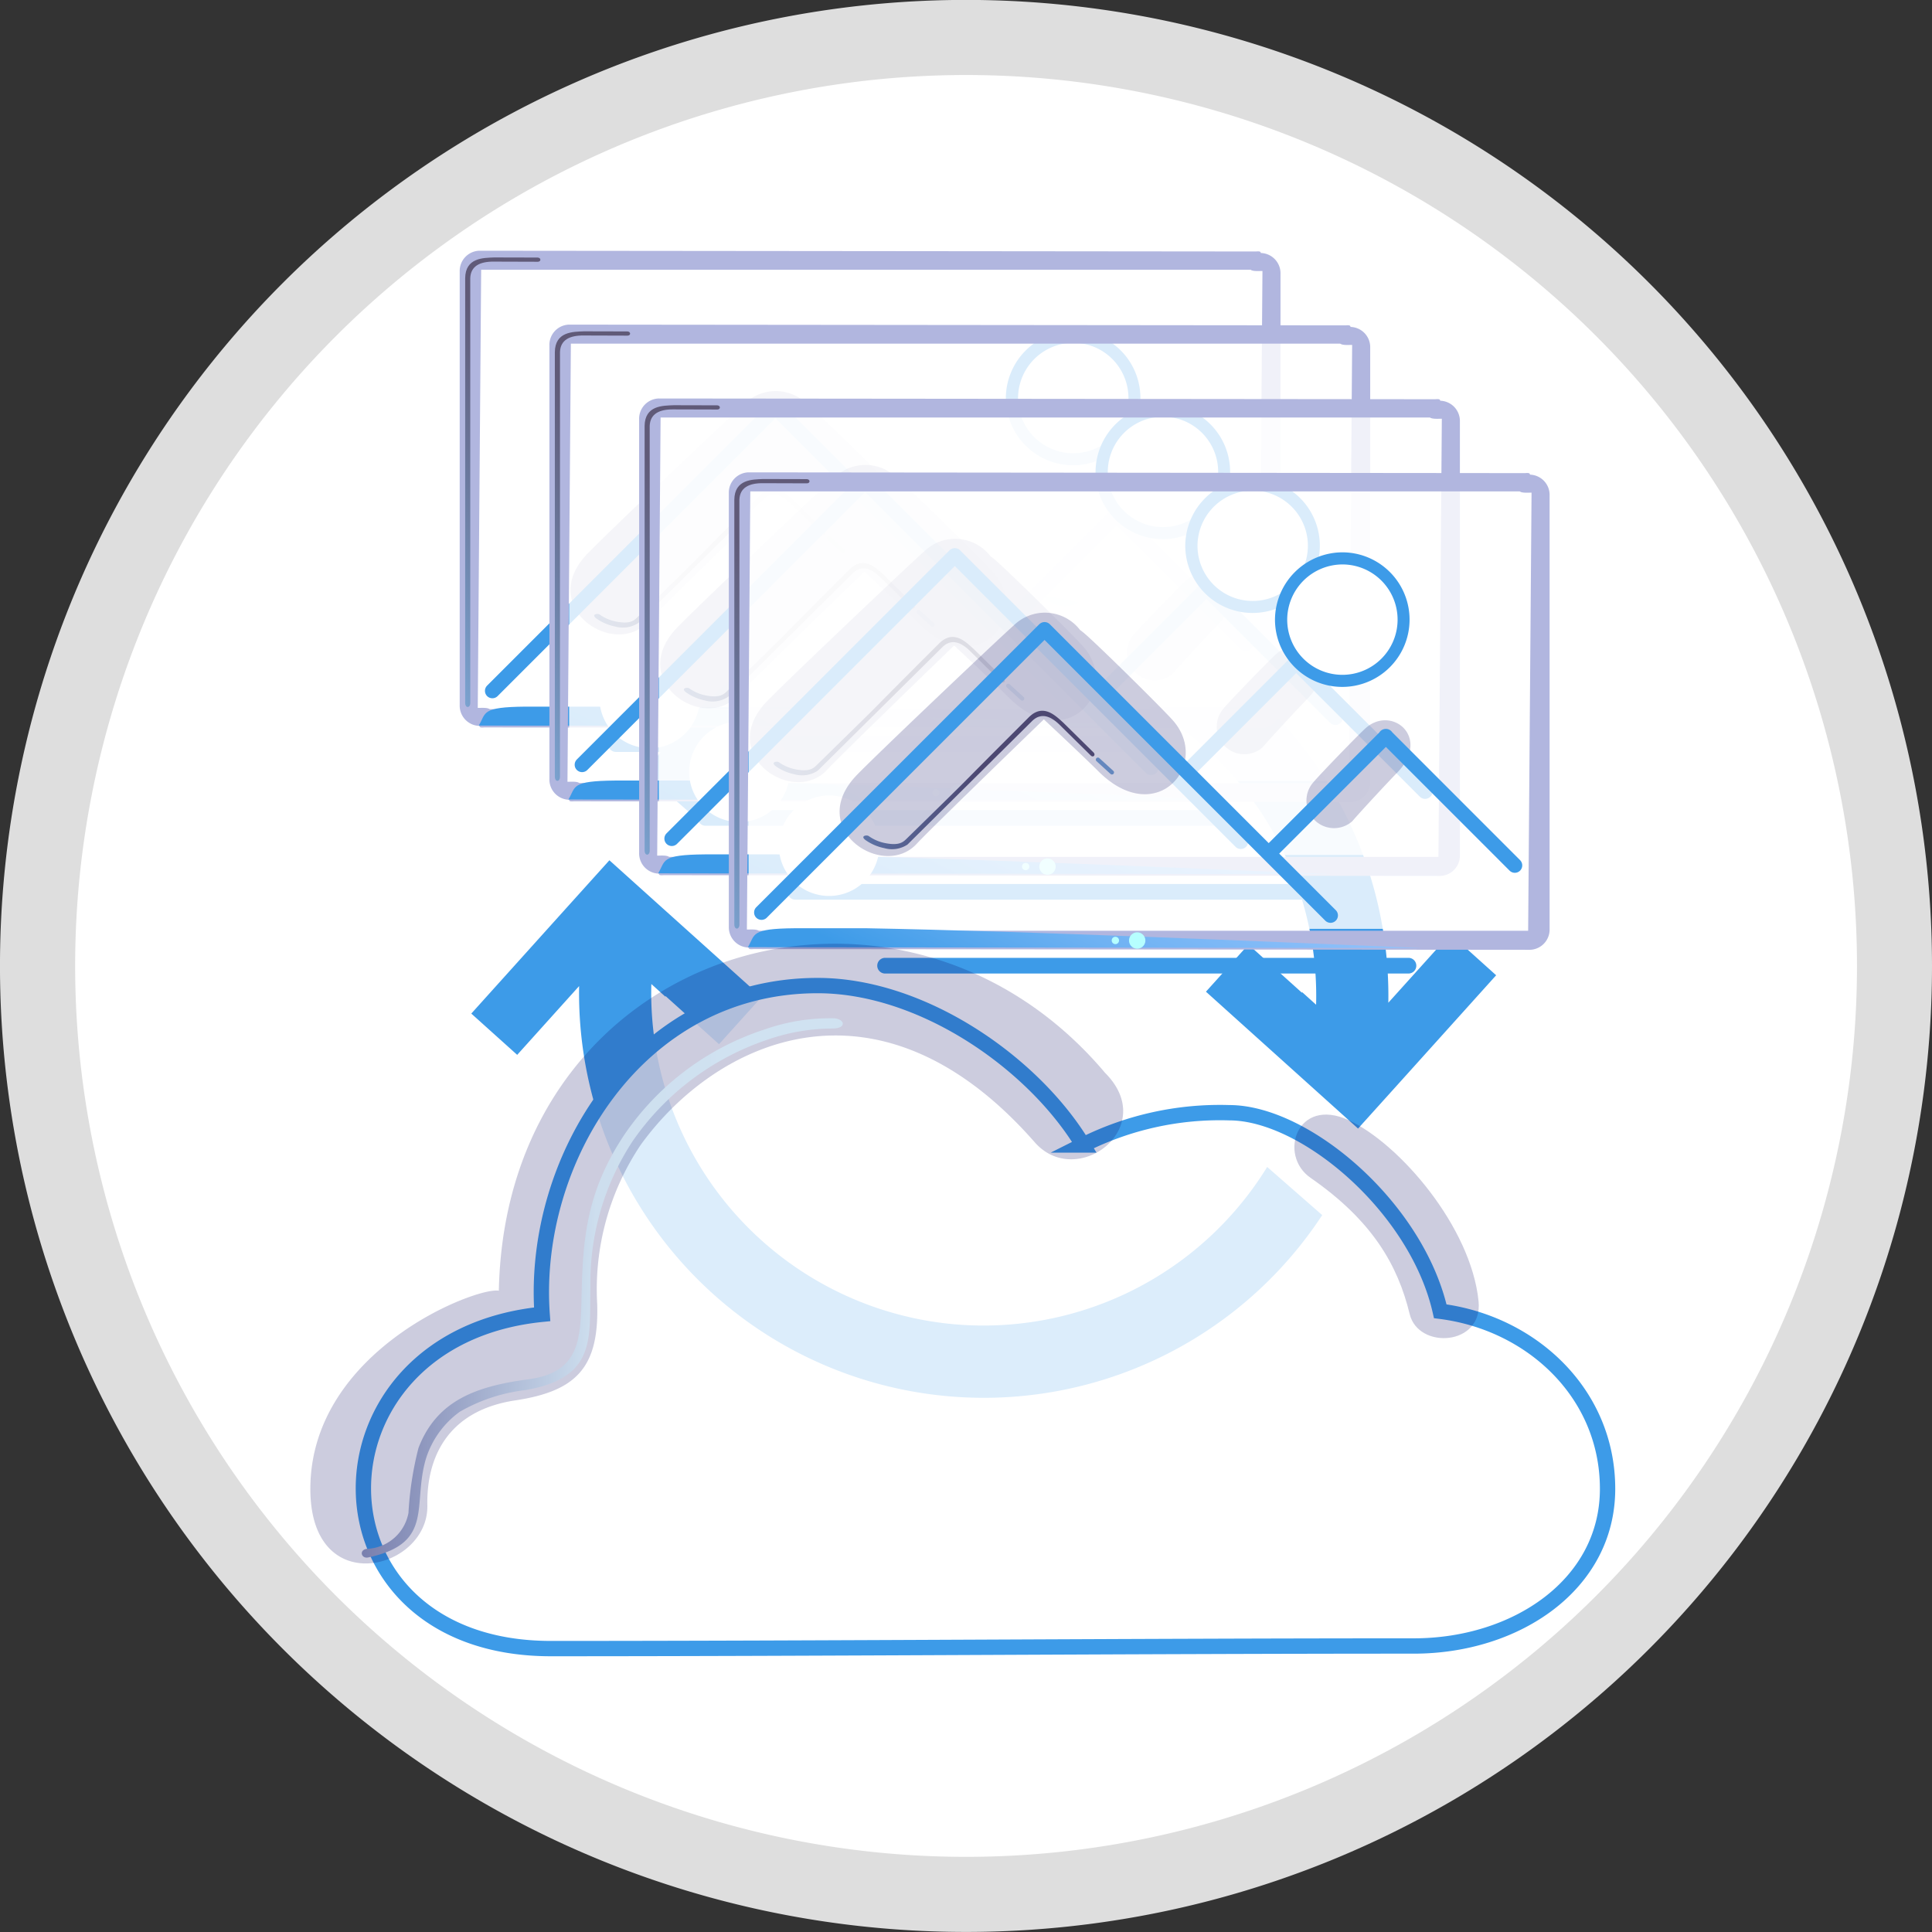 <svg id="Слой_1" data-name="Слой 1" xmlns="http://www.w3.org/2000/svg" xmlns:xlink="http://www.w3.org/1999/xlink" viewBox="0 0 126.015 126.015">
  <rect x="0" y="0" width="126.015" height="126.015" fill="#333333" stroke="none"/>
  <defs>
    <style>
      .cls-1 {
        fill: #dedede;
      }

      .cls-2, .cls-4, .cls-5 {
        fill: #fff;
      }

      .cls-3 {
        fill: #3d9be8;
      }

      .cls-4 {
        fill-opacity: 0.82;
      }

      .cls-5 {
        fill-opacity: 0.812;
      }

      .cls-6 {
        fill: #b1b6df;
      }

      .cls-7 {
        fill: url(#Безымянный_градиент);
      }

      .cls-8 {
        fill: url(#Безымянный_градиент_2);
      }

      .cls-9 {
        fill: #b6ffff;
      }

      .cls-10 {
        fill: #00005b;
        fill-opacity: 0.2;
      }

      .cls-11 {
        fill: url(#Безымянный_градиент_3);
      }

      .cls-12 {
        fill: url(#Безымянный_градиент_4);
      }

      .cls-13 {
        fill: url(#Безымянный_градиент_5);
      }

      .cls-14 {
        fill: url(#Безымянный_градиент_6);
      }

      .cls-15 {
        fill: url(#Безымянный_градиент_7);
      }

      .cls-16 {
        fill: url(#Безымянный_градиент_8);
      }

      .cls-17 {
        fill: url(#Безымянный_градиент_9);
      }

      .cls-18 {
        fill: url(#Безымянный_градиент_10);
      }

      .cls-19 {
        fill: url(#Безымянный_градиент_11);
      }

      .cls-20 {
        fill: url(#Безымянный_градиент_12);
      }

      .cls-21 {
        fill: url(#Безымянный_градиент_13);
      }

      .cls-22 {
        fill: url(#Безымянный_градиент_14);
      }

      .cls-23 {
        fill: url(#Безымянный_градиент_15);
      }

      .cls-24 {
        fill: url(#Безымянный_градиент_16);
      }

      .cls-25 {
        fill: none;
        stroke: #3d9be8;
        stroke-miterlimit: 22.926;
      }

      .cls-26 {
        fill: url(#Безымянный_градиент_17);
      }
    </style>
    <linearGradient id="Безымянный_градиент" data-name="Безымянный градиент" x1="13403.958" y1="-13435.395" x2="13672.538" y2="-13378.645" gradientTransform="matrix(0.028, 0, 0, -0.028, -350.767, -347.127)" gradientUnits="userSpaceOnUse">
      <stop offset="0" stop-color="#84bef1"/>
      <stop offset="1" stop-color="#605a78"/>
    </linearGradient>
    <linearGradient id="Безымянный_градиент_2" data-name="Безымянный градиент 2" x1="14113.914" y1="-14273.628" x2="14443.774" y2="-13614.108" gradientTransform="matrix(0.028, 0, 0, -0.028, -350.767, -347.127)" gradientUnits="userSpaceOnUse">
      <stop offset="0" stop-color="#3d9be8"/>
      <stop offset="0.38" stop-color="#6fb2f3"/>
      <stop offset="1" stop-color="#a2c9ff"/>
    </linearGradient>
    <linearGradient id="Безымянный_градиент_3" data-name="Безымянный градиент 3" x1="13810.281" y1="-13553.474" x2="14222.191" y2="-13647.394" xlink:href="#Безымянный_градиент"/>
    <linearGradient id="Безымянный_градиент_4" data-name="Безымянный градиент 4" x1="14286.086" y1="-13542.707" x2="14328.336" y2="-13581.177" gradientTransform="matrix(0.028, 0, 0, -0.028, -350.767, -347.127)" gradientUnits="userSpaceOnUse">
      <stop offset="0" stop-color="#605a78"/>
      <stop offset="0.38" stop-color="#6f81a7"/>
      <stop offset="1" stop-color="#7da9d7"/>
    </linearGradient>
    <linearGradient id="Безымянный_градиент_5" data-name="Безымянный градиент 5" x1="13610.387" y1="-13605.381" x2="13878.957" y2="-13548.631" xlink:href="#Безымянный_градиент"/>
    <linearGradient id="Безымянный_градиент_6" data-name="Безымянный градиент 6" x1="14320.338" y1="-14443.621" x2="14650.208" y2="-13784.101" xlink:href="#Безымянный_градиент_2"/>
    <linearGradient id="Безымянный_градиент_7" data-name="Безымянный градиент 7" x1="14016.712" y1="-13723.46" x2="14428.622" y2="-13817.38" xlink:href="#Безымянный_градиент"/>
    <linearGradient id="Безымянный_градиент_8" data-name="Безымянный градиент 8" x1="14492.508" y1="-13712.684" x2="14534.758" y2="-13751.164" xlink:href="#Безымянный_градиент_4"/>
    <linearGradient id="Безымянный_градиент_9" data-name="Безымянный градиент 9" x1="13816.817" y1="-13775.369" x2="14085.386" y2="-13718.619" xlink:href="#Безымянный_градиент"/>
    <linearGradient id="Безымянный_градиент_10" data-name="Безымянный градиент 10" x1="14526.772" y1="-14613.603" x2="14856.632" y2="-13954.092" xlink:href="#Безымянный_градиент_2"/>
    <linearGradient id="Безымянный_градиент_11" data-name="Безымянный градиент 11" x1="14223.131" y1="-13893.443" x2="14635.051" y2="-13987.373" xlink:href="#Безымянный_градиент"/>
    <linearGradient id="Безымянный_градиент_12" data-name="Безымянный градиент 12" x1="14698.941" y1="-13882.682" x2="14741.181" y2="-13921.152" xlink:href="#Безымянный_градиент_4"/>
    <linearGradient id="Безымянный_градиент_13" data-name="Безымянный градиент 13" x1="14023.236" y1="-13945.359" x2="14291.806" y2="-13888.609" xlink:href="#Безымянный_градиент"/>
    <linearGradient id="Безымянный_градиент_14" data-name="Безымянный градиент 14" x1="14733.192" y1="-14783.588" x2="15063.062" y2="-14124.068" xlink:href="#Безымянный_градиент_2"/>
    <linearGradient id="Безымянный_градиент_15" data-name="Безымянный градиент 15" x1="14429.561" y1="-14063.433" x2="14841.471" y2="-14157.363" xlink:href="#Безымянный_градиент"/>
    <linearGradient id="Безымянный_градиент_16" data-name="Безымянный градиент 16" x1="14905.37" y1="-14052.662" x2="14947.61" y2="-14091.142" xlink:href="#Безымянный_градиент_4"/>
    <linearGradient id="Безымянный_градиент_17" data-name="Безымянный градиент 17" x1="14229.62" y1="-15291.378" x2="13287.06" y2="-15253.898" gradientTransform="matrix(0.028, 0, 0, -0.028, -350.767, -347.127)" gradientUnits="userSpaceOnUse">
      <stop offset="0" stop-color="#d0e2f1"/>
      <stop offset="0.322" stop-color="#cddeee"/>
      <stop offset="1" stop-color="#65689e"/>
    </linearGradient>
  </defs>
  <title>3syn</title>
  <g id="Слой_1-2" data-name="Слой_1">
    <g id="_2270051302032" data-name=" 2270051302032">
      <path class="cls-1" d="M126.293,64.8a63.008,63.008,0,1,0-63.008,63.008A63.008,63.008,0,0,0,126.293,64.8Z" transform="translate(-0.278 -1.797)"/>
      <path class="cls-2" d="M121.4,64.8a58.11,58.11,0,1,0-58.11,58.11A58.11,58.11,0,0,0,121.4,64.8Z" transform="translate(-0.278 -1.797)"/>
    </g>
    <g id="_2270051296784" data-name=" 2270051296784">
      <g>
        <path class="cls-3" d="M42.364,52.267l3.59,3.14A21.689,21.689,0,0,1,86.121,67.33L85.2,66.5c0,.016,0,.035,0,.051l-3.492-3.145-2.772,3.074,6.929,6.237,0,0,2.991,2.691,2.77-3.072v0l6.238-6.927-2.991-2.693L90.832,67.2A26.4,26.4,0,0,0,42.364,52.267Z" transform="translate(-0.278 -1.797)"/>
        <path class="cls-3" d="M61.682,88.081a21.694,21.694,0,0,1-18.92-22.1l.922.83c0-.016,0-.034,0-.051l3.492,3.145,2.772-3.074L43.017,60.6l0,0-2.991-2.691-2.77,3.072h0l-6.238,6.927L34.012,70.6l4.039-4.486A26.4,26.4,0,0,0,86.52,81.052l-3.59-3.14a21.728,21.728,0,0,1-21.248,10.17Z" transform="translate(-0.278 -1.797)"/>
      </g>
    </g>
    <path class="cls-4" d="M94.026,87.343c5.943.75,10.913,5.342,10.913,11.58S98.987,109.174,92.3,109.174c-17.831,0-38.707.17-56.286.17-16.207,0-16.21-20.233-.568-21.806C34.727,77.484,41.66,66.1,53.42,66.1c6.839,0,14.073,5.055,17.3,10.4a19.886,19.886,0,0,1,9.552-2.106C85.212,74.392,92.493,80.554,94.026,87.343Z" transform="translate(-0.278 -1.797)"/>
    <g id="_2270051288912" data-name=" 2270051288912">
      <polygon class="cls-5" points="31.273 17.33 81.821 17.33 81.821 46.128 31.273 46.128 31.273 17.33"/>
      <path class="cls-6" d="M31.542,18.151l50.635.049c.062,0,.273-.031.315.039.166.279-.4.87-.4.87l0,.284H31.662L31.44,47.965c0,.026.664-.055.774.1.218.3-.2,1.079-.672,1.079a1.321,1.321,0,0,1-1.28-1.351V19.5A1.32,1.32,0,0,1,31.542,18.151Z" transform="translate(-0.278 -1.797)"/>
      <path class="cls-6" d="M82.518,49.292l-50.635-.049c-.062,0-.273.031-.314-.039-.166-.279.4-.871.4-.871l0-.284H82.4l.222-28.571c0-.026-.664.055-.774-.1-.218-.3.2-1.079.671-1.079a1.321,1.321,0,0,1,1.28,1.351V47.941A1.321,1.321,0,0,1,82.518,49.292Z" transform="translate(-0.278 -1.797)"/>
      <path class="cls-7" d="M30.951,47.667c0,.134-.074.243-.166.243s-.166-.109-.166-.243V19.948c.014-1.345,1.17-1.329,1.895-1.359l2.835.007c.233.011.229.272.011.274l-2.854-.009c-.942-.013-1.523.3-1.555,1.071Z" transform="translate(-0.278 -1.797)"/>
      <path class="cls-8" d="M75.451,49.179l-43.946-.056c.5-.835.126-1.209,3.038-1.236h4.713C49.925,48.083,64.75,48.733,75.451,49.179Z" transform="translate(-0.278 -1.797)"/>
      <path class="cls-9" d="M56.9,48.154a.533.533,0,1,1-.533.533A.533.533,0,0,1,56.9,48.154Z" transform="translate(-0.278 -1.797)"/>
      <path class="cls-9" d="M55.474,48.442a.239.239,0,1,1-.238.239A.239.239,0,0,1,55.474,48.442Z" transform="translate(-0.278 -1.797)"/>
      <path class="cls-3" d="M40.455,49.817H74.591a.512.512,0,0,1,.512.512h0a.512.512,0,0,1-.512.512H40.455a.512.512,0,0,1-.512-.512h0A.512.512,0,0,1,40.455,49.817Z" transform="translate(-0.278 -1.797)"/>
      <path class="cls-10" d="M73.809,37.785c-.442.446-2.4,2.551-2.883,3.122a1.8,1.8,0,0,1-2.53-2.552c.493-.582,2.794-2.953,3.36-3.483,1.712-1.6,4.382.565,2.053,2.912Z" transform="translate(-0.278 -1.797)"/>
      <path class="cls-3" d="M70.318,23.368a4.389,4.389,0,1,1-4.434,4.389A4.412,4.412,0,0,1,70.318,23.368Z" transform="translate(-0.278 -1.797)"/>
      <path class="cls-2" d="M70.313,24.158a3.6,3.6,0,1,1-3.632,3.6A3.614,3.614,0,0,1,70.313,24.158Z" transform="translate(-0.278 -1.797)"/>
      <path class="cls-2" d="M36.835,39.224A3.278,3.278,0,1,1,33.523,42.5,3.3,3.3,0,0,1,36.835,39.224Z" transform="translate(-0.278 -1.797)"/>
      <path class="cls-11" d="M39.19,42.149c-.4-.293.088-.361.2-.268a2.751,2.751,0,0,0,1.109.464c.862.164,1.127-.067,1.344-.279,5.706-5.586,1.776-1.737,7.981-7.931.931-.93,1.727-.128,2.254.348l1.975,1.945c.156.168-.026.347-.18.2l-1.988-1.959c-.649-.654-1.266-.836-1.82-.317L41.915,42.43a1.839,1.839,0,0,1-1.515.232A3.228,3.228,0,0,1,39.19,42.149Z" transform="translate(-0.278 -1.797)"/>
      <path class="cls-12" d="M54.426,36.789l.915.833a.136.136,0,0,1,.009.191h0a.136.136,0,0,1-.192.009l-.914-.833a.136.136,0,0,1-.009-.191h0A.136.136,0,0,1,54.426,36.789Z" transform="translate(-0.278 -1.797)"/>
      <path class="cls-10" d="M54.331,37.615c-.485-.49-2.171-2.093-3.522-3.351-2.464,2.376-7.619,7.378-8.284,8.105-2.166,2.369-7.171-.9-4.029-4.354.847-.932,9.372-9.026,10.336-9.868a2.9,2.9,0,0,1,4.34.287c.1.073.2.151.3.237.953.822,4.833,4.655,5.7,5.6C61.79,37.116,58.172,41.492,54.331,37.615Z" transform="translate(-0.278 -1.797)"/>
      <path class="cls-3" d="M32.051,46.515,50.5,28.067A.474.474,0,0,1,50.575,28h0a.486.486,0,0,1,.622.052L65.475,42.334l7.219-7.219a.489.489,0,0,1,.071-.091h0a.506.506,0,0,1,.7,0h0a.474.474,0,0,1,.062.076l8.343,8.343a.485.485,0,0,1,0,.684h0a.485.485,0,0,1-.684,0l-8.07-8.069-6.958,6.958,3.69,3.69a.485.485,0,0,1,0,.684h0a.486.486,0,0,1-.684,0L50.854,29.081,32.735,47.2a.485.485,0,0,1-.684,0h0a.485.485,0,0,1,0-.684Z" transform="translate(-0.278 -1.797)"/>
    </g>
    <g id="_2270051352624" data-name=" 2270051352624">
      <polygon class="cls-5" points="37.124 22.149 87.672 22.149 87.672 50.947 37.124 50.947 37.124 22.149"/>
      <path class="cls-6" d="M37.394,22.97l50.635.049c.062,0,.273-.031.315.039.166.279-.4.87-.4.87l0,.284H37.513l-.222,28.571c0,.026.664-.056.774.1.218.3-.2,1.079-.672,1.079a1.321,1.321,0,0,1-1.28-1.351V24.321A1.321,1.321,0,0,1,37.394,22.97Z" transform="translate(-0.278 -1.797)"/>
      <path class="cls-6" d="M88.369,54.111l-50.635-.049c-.062,0-.273.031-.315-.039-.165-.279.4-.871.4-.871l0-.284H88.25L88.472,24.3c0-.026-.664.055-.774-.1-.218-.3.2-1.079.672-1.079a1.321,1.321,0,0,1,1.28,1.351V52.759A1.321,1.321,0,0,1,88.369,54.111Z" transform="translate(-0.278 -1.797)"/>
      <path class="cls-13" d="M36.8,52.485c0,.134-.074.243-.166.243s-.166-.109-.166-.243V24.767c.015-1.345,1.17-1.329,1.9-1.359l2.834.007c.234.011.229.272.011.274l-2.854-.009c-.942-.013-1.523.3-1.555,1.071Z" transform="translate(-0.278 -1.797)"/>
      <path class="cls-14" d="M81.3,54l-43.946-.056c.5-.835.126-1.209,3.038-1.236h4.713C55.777,52.9,70.6,53.552,81.3,54Z" transform="translate(-0.278 -1.797)"/>
      <path class="cls-9" d="M62.749,52.972a.533.533,0,1,1-.533.533A.533.533,0,0,1,62.749,52.972Z" transform="translate(-0.278 -1.797)"/>
      <path class="cls-9" d="M61.325,53.261a.239.239,0,1,1-.239.239A.239.239,0,0,1,61.325,53.261Z" transform="translate(-0.278 -1.797)"/>
      <path class="cls-3" d="M46.306,54.635H80.442a.512.512,0,0,1,.512.512h0a.512.512,0,0,1-.512.512H46.306a.512.512,0,0,1-.512-.512h0A.512.512,0,0,1,46.306,54.635Z" transform="translate(-0.278 -1.797)"/>
      <path class="cls-10" d="M79.66,42.6c-.442.446-2.4,2.551-2.883,3.122a1.8,1.8,0,0,1-2.53-2.552c.493-.582,2.794-2.953,3.36-3.483,1.712-1.6,4.382.565,2.054,2.913Z" transform="translate(-0.278 -1.797)"/>
      <path class="cls-3" d="M76.169,28.186a4.389,4.389,0,1,1-4.434,4.389A4.412,4.412,0,0,1,76.169,28.186Z" transform="translate(-0.278 -1.797)"/>
      <path class="cls-2" d="M76.165,28.976a3.6,3.6,0,1,1-3.632,3.6A3.614,3.614,0,0,1,76.165,28.976Z" transform="translate(-0.278 -1.797)"/>
      <path class="cls-2" d="M42.686,44.043a3.278,3.278,0,1,1-3.311,3.278A3.295,3.295,0,0,1,42.686,44.043Z" transform="translate(-0.278 -1.797)"/>
      <path class="cls-15" d="M45.041,46.967c-.4-.293.088-.36.2-.268a2.753,2.753,0,0,0,1.109.464c.862.164,1.127-.067,1.344-.279,5.706-5.586,1.776-1.737,7.98-7.931.931-.93,1.727-.128,2.254.348.011.01,1.964,1.934,1.976,1.945.156.168-.026.347-.18.2l-1.988-1.959c-.649-.654-1.266-.836-1.82-.317l-8.153,8.081a1.84,1.84,0,0,1-1.515.232A3.231,3.231,0,0,1,45.041,46.967Z" transform="translate(-0.278 -1.797)"/>
      <path class="cls-16" d="M60.277,41.607l.915.833a.136.136,0,0,1,.009.192h0a.136.136,0,0,1-.192.009l-.914-.833a.136.136,0,0,1-.009-.191h0A.136.136,0,0,1,60.277,41.607Z" transform="translate(-0.278 -1.797)"/>
      <path class="cls-10" d="M60.183,42.433c-.485-.49-2.171-2.093-3.522-3.351-2.463,2.376-7.619,7.378-8.284,8.105-2.166,2.369-7.171-.9-4.029-4.354.847-.932,9.372-9.026,10.336-9.868a2.9,2.9,0,0,1,4.34.287c.1.073.2.151.3.237.953.822,4.833,4.655,5.7,5.6C67.642,41.934,64.024,46.31,60.183,42.433Z" transform="translate(-0.278 -1.797)"/>
      <path class="cls-3" d="M37.9,51.334,56.351,32.885a.459.459,0,0,1,.076-.062h0a.486.486,0,0,1,.622.052L71.326,47.152l7.219-7.22a.487.487,0,0,1,.071-.09h0a.506.506,0,0,1,.7,0h0a.467.467,0,0,1,.062.075l8.343,8.343a.485.485,0,0,1,0,.685h0a.485.485,0,0,1-.684,0l-8.069-8.069L72.01,47.837l3.69,3.69a.485.485,0,0,1,0,.684h0a.485.485,0,0,1-.684,0L56.7,33.9,38.587,52.018a.485.485,0,0,1-.684,0h0a.485.485,0,0,1,0-.684Z" transform="translate(-0.278 -1.797)"/>
    </g>
    <g id="_2270051343792" data-name=" 2270051343792">
      <polygon class="cls-5" points="42.975 26.967 93.523 26.967 93.523 55.765 42.975 55.765 42.975 26.967"/>
      <path class="cls-6" d="M43.245,27.788l50.635.049c.062,0,.274-.031.315.039.166.279-.4.871-.4.871l0,.284H43.365L43.143,57.6c0,.026.664-.056.774.1.218.3-.2,1.079-.672,1.079a1.321,1.321,0,0,1-1.28-1.351V29.14A1.321,1.321,0,0,1,43.245,27.788Z" transform="translate(-0.278 -1.797)"/>
      <path class="cls-6" d="M94.221,58.929,43.586,58.88c-.062,0-.273.031-.315-.039-.166-.279.4-.871.4-.871l0-.284H94.1l.222-28.572c0-.026-.664.056-.774-.1-.218-.3.2-1.079.672-1.079a1.321,1.321,0,0,1,1.28,1.351V57.578A1.32,1.32,0,0,1,94.221,58.929Z" transform="translate(-0.278 -1.797)"/>
      <path class="cls-17" d="M42.655,57.3c0,.134-.075.243-.166.243s-.166-.109-.166-.243V29.586c.014-1.345,1.17-1.329,1.9-1.359l2.834.007c.234.011.229.272.011.274L44.21,28.5c-.942-.013-1.523.3-1.555,1.071Z" transform="translate(-0.278 -1.797)"/>
      <path class="cls-18" d="M87.154,58.817,43.208,58.76c.5-.834.125-1.209,3.038-1.236h4.712C61.628,57.72,76.453,58.37,87.154,58.817Z" transform="translate(-0.278 -1.797)"/>
      <path class="cls-9" d="M68.6,57.791a.533.533,0,1,1-.532.533A.533.533,0,0,1,68.6,57.791Z" transform="translate(-0.278 -1.797)"/>
      <path class="cls-9" d="M67.177,58.08a.239.239,0,1,1-.239.238A.238.238,0,0,1,67.177,58.08Z" transform="translate(-0.278 -1.797)"/>
      <path class="cls-3" d="M52.158,59.454H86.294a.512.512,0,0,1,.512.512h0a.512.512,0,0,1-.512.512H52.158a.512.512,0,0,1-.512-.512h0A.512.512,0,0,1,52.158,59.454Z" transform="translate(-0.278 -1.797)"/>
      <path class="cls-10" d="M85.511,47.422c-.442.446-2.4,2.551-2.883,3.122a1.8,1.8,0,0,1-2.53-2.552c.493-.582,2.794-2.953,3.36-3.483,1.712-1.6,4.382.565,2.054,2.913Z" transform="translate(-0.278 -1.797)"/>
      <path class="cls-3" d="M82.021,33a4.389,4.389,0,1,1-4.434,4.389A4.412,4.412,0,0,1,82.021,33Z" transform="translate(-0.278 -1.797)"/>
      <path class="cls-2" d="M82.017,33.795a3.6,3.6,0,1,1-3.632,3.6A3.614,3.614,0,0,1,82.017,33.795Z" transform="translate(-0.278 -1.797)"/>
      <path class="cls-2" d="M48.538,48.861a3.278,3.278,0,1,1-3.311,3.278A3.295,3.295,0,0,1,48.538,48.861Z" transform="translate(-0.278 -1.797)"/>
      <path class="cls-19" d="M50.892,51.786c-.4-.293.088-.36.2-.268a2.748,2.748,0,0,0,1.109.464c.862.164,1.127-.067,1.344-.279,5.706-5.586,1.776-1.736,7.981-7.931.931-.93,1.727-.128,2.254.348l1.975,1.945c.156.168-.026.347-.179.2L63.59,44.3c-.649-.654-1.267-.836-1.82-.317l-8.153,8.081A1.84,1.84,0,0,1,52.1,52.3,3.231,3.231,0,0,1,50.892,51.786Z" transform="translate(-0.278 -1.797)"/>
      <path class="cls-20" d="M66.129,46.426l.915.833a.136.136,0,0,1,.009.192h0a.136.136,0,0,1-.191.009l-.915-.833a.136.136,0,0,1-.009-.192h0A.136.136,0,0,1,66.129,46.426Z" transform="translate(-0.278 -1.797)"/>
      <path class="cls-10" d="M66.034,47.252c-.485-.49-2.171-2.093-3.522-3.351-2.463,2.376-7.619,7.378-8.284,8.105-2.166,2.369-7.171-.9-4.029-4.354.847-.932,9.373-9.026,10.337-9.868a2.9,2.9,0,0,1,4.34.287c.1.073.2.151.3.236.953.823,4.833,4.655,5.7,5.6C73.493,46.753,69.875,51.129,66.034,47.252Z" transform="translate(-0.278 -1.797)"/>
      <path class="cls-3" d="M43.754,56.152,62.2,37.7a.471.471,0,0,1,.076-.062h0a.486.486,0,0,1,.622.052L77.178,51.971l7.219-7.22a.478.478,0,0,1,.071-.09h0a.505.505,0,0,1,.7,0h0a.483.483,0,0,1,.062.075l8.343,8.343a.485.485,0,0,1,0,.684h0a.485.485,0,0,1-.684,0L84.82,45.7l-6.958,6.958,3.69,3.69a.485.485,0,0,1,0,.684h0a.485.485,0,0,1-.684,0L62.556,38.718,44.438,56.837a.485.485,0,0,1-.684,0h0a.485.485,0,0,1,0-.684Z" transform="translate(-0.278 -1.797)"/>
    </g>
    <g id="_2270051335440" data-name=" 2270051335440">
      <polygon class="cls-5" points="48.827 31.786 99.375 31.786 99.375 60.584 48.827 60.584 48.827 31.786"/>
      <path class="cls-6" d="M49.1,32.607l50.635.049c.062,0,.274-.031.315.039.166.279-.4.871-.4.871l0,.284H49.216l-.222,28.571c0,.026.664-.055.774.1.218.3-.2,1.079-.672,1.079a1.321,1.321,0,0,1-1.28-1.351V33.958A1.321,1.321,0,0,1,49.1,32.607Z" transform="translate(-0.278 -1.797)"/>
      <path class="cls-6" d="M100.072,63.748,49.437,63.7c-.062,0-.273.031-.315-.039-.166-.279.4-.871.4-.871l0-.284H99.952l.222-28.571c0-.026-.664.056-.774-.1-.218-.3.2-1.079.671-1.079a1.321,1.321,0,0,1,1.28,1.351V62.4A1.32,1.32,0,0,1,100.072,63.748Z" transform="translate(-0.278 -1.797)"/>
      <path class="cls-21" d="M48.506,62.122c0,.134-.074.243-.166.243s-.166-.109-.166-.243V34.4c.014-1.346,1.17-1.329,1.895-1.359l2.835.007c.234.011.229.272.011.274l-2.854-.009c-.942-.013-1.523.3-1.556,1.071Z" transform="translate(-0.278 -1.797)"/>
      <path class="cls-22" d="M93.005,63.635l-43.946-.057c.5-.834.126-1.209,3.038-1.236h4.713C67.48,62.539,82.3,63.189,93.005,63.635Z" transform="translate(-0.278 -1.797)"/>
      <path class="cls-9" d="M74.452,62.609a.533.533,0,1,1-.533.533A.533.533,0,0,1,74.452,62.609Z" transform="translate(-0.278 -1.797)"/>
      <path class="cls-9" d="M73.028,62.9a.239.239,0,1,1-.238.238A.238.238,0,0,1,73.028,62.9Z" transform="translate(-0.278 -1.797)"/>
      <path class="cls-3" d="M58.009,64.272H92.145a.512.512,0,0,1,.512.512h0a.512.512,0,0,1-.512.512H58.009a.512.512,0,0,1-.512-.512h0A.512.512,0,0,1,58.009,64.272Z" transform="translate(-0.278 -1.797)"/>
      <path class="cls-10" d="M91.363,52.241c-.442.446-2.4,2.551-2.883,3.123a1.8,1.8,0,0,1-2.53-2.552c.493-.582,2.794-2.953,3.36-3.483,1.712-1.6,4.382.565,2.054,2.912Z" transform="translate(-0.278 -1.797)"/>
      <path class="cls-3" d="M87.873,37.823a4.389,4.389,0,1,1-4.434,4.389A4.412,4.412,0,0,1,87.873,37.823Z" transform="translate(-0.278 -1.797)"/>
      <path class="cls-2" d="M87.868,38.613a3.6,3.6,0,1,1-3.632,3.6A3.614,3.614,0,0,1,87.868,38.613Z" transform="translate(-0.278 -1.797)"/>
      <path class="cls-2" d="M54.389,53.68a3.278,3.278,0,1,1-3.311,3.278A3.295,3.295,0,0,1,54.389,53.68Z" transform="translate(-0.278 -1.797)"/>
      <path class="cls-23" d="M56.744,56.6c-.4-.293.088-.36.2-.268a2.752,2.752,0,0,0,1.109.464c.862.164,1.127-.067,1.344-.279,5.706-5.586,1.776-1.736,7.981-7.931.931-.93,1.727-.128,2.254.348l1.975,1.945c.156.168-.026.347-.179.2l-1.988-1.959c-.649-.654-1.266-.836-1.819-.317l-8.153,8.081a1.839,1.839,0,0,1-1.515.232A3.228,3.228,0,0,1,56.744,56.6Z" transform="translate(-0.278 -1.797)"/>
      <path class="cls-24" d="M71.98,51.244l.915.833a.136.136,0,0,1,.009.192h0a.136.136,0,0,1-.191.009l-.915-.833a.136.136,0,0,1-.009-.192h0A.135.135,0,0,1,71.98,51.244Z" transform="translate(-0.278 -1.797)"/>
      <path class="cls-10" d="M71.885,52.07c-.485-.49-2.171-2.093-3.522-3.351-2.464,2.376-7.619,7.378-8.284,8.105-2.166,2.369-7.171-.9-4.029-4.354.847-.931,9.372-9.026,10.337-9.868a2.9,2.9,0,0,1,4.34.287c.1.073.2.151.3.237.953.823,4.833,4.655,5.7,5.6C79.345,51.572,75.727,55.947,71.885,52.07Z" transform="translate(-0.278 -1.797)"/>
      <path class="cls-3" d="M49.605,60.971,68.054,42.523a.471.471,0,0,1,.076-.062h0a.485.485,0,0,1,.622.052L83.029,56.789l7.22-7.219a.456.456,0,0,1,.071-.09h0a.506.506,0,0,1,.7,0h0a.483.483,0,0,1,.062.075L99.425,57.9a.485.485,0,0,1,0,.684h0a.484.484,0,0,1-.684,0l-8.069-8.069-6.958,6.958,3.69,3.69a.485.485,0,0,1,0,.684h0a.485.485,0,0,1-.684,0L68.408,43.537,50.29,61.655a.486.486,0,0,1-.684,0h0a.485.485,0,0,1,0-.684Z" transform="translate(-0.278 -1.797)"/>
    </g>
    <path class="cls-25" d="M94.219,87.325c5.942.75,10.913,5.342,10.913,11.58s-5.952,10.252-12.638,10.252c-17.831,0-38.707.17-56.286.17C20,109.327,20,89.094,35.64,87.521c-.72-10.054,6.213-21.44,17.973-21.44,6.839,0,14.073,5.055,17.3,10.4a19.885,19.885,0,0,1,9.552-2.106C85.4,74.375,92.686,80.537,94.219,87.325Z" transform="translate(-0.278 -1.797)"/>
    <g id="_2270051330512" data-name=" 2270051330512">
      <path class="cls-10" d="M88.236,74.858c3.319,1.527,8,6.965,8.482,11.82.289,2.908-3.928,3.157-4.493.831-.778-3.2-2.429-6.088-6.47-8.891C83.629,77.143,84.868,73.309,88.236,74.858Z" transform="translate(-0.278 -1.797)"/>
      <path class="cls-10" d="M20.521,98.863c.044-9,10.879-13.156,12.294-12.879.461-22.543,26.177-30.06,39.539-14.213,3.593,3.591-1.89,7.675-4.612,4.5-10.213-11.61-20.773-6.6-25.69.223A16.92,16.92,0,0,0,39.23,86.845c.127,4.149-1.363,5.693-5.347,6.293-4.532.683-5.792,3.886-5.731,6.851C28.24,104.2,20.485,106.229,20.521,98.863Z" transform="translate(-0.278 -1.797)"/>
      <path class="cls-26" d="M54.6,68.882a12.987,12.987,0,0,0-4.27.732,17.438,17.438,0,0,0-8.79,6.617A16.8,16.8,0,0,0,38.788,85.7c-.089,3.241.5,5.963-4.255,6.768a11.183,11.183,0,0,0-4.266,1.411,6.007,6.007,0,0,0-2.2,3.039c-.915,3.042.586,5.533-3.771,6.463-.45.1-.624-.481-.094-.56a2.867,2.867,0,0,0,2.718-2.341,21.845,21.845,0,0,1,.653-4.236c1.2-3.14,3.831-4.036,7.175-4.483,3.614-.483,3.386-2.969,3.478-6.08.1-3.262.386-6.262,2.738-9.815a17.666,17.666,0,0,1,9.172-6.918,12.877,12.877,0,0,1,4.518-.733C55.365,68.241,55.548,68.867,54.6,68.882Z" transform="translate(-0.278 -1.797)"/>
    </g>
  </g>
</svg>
